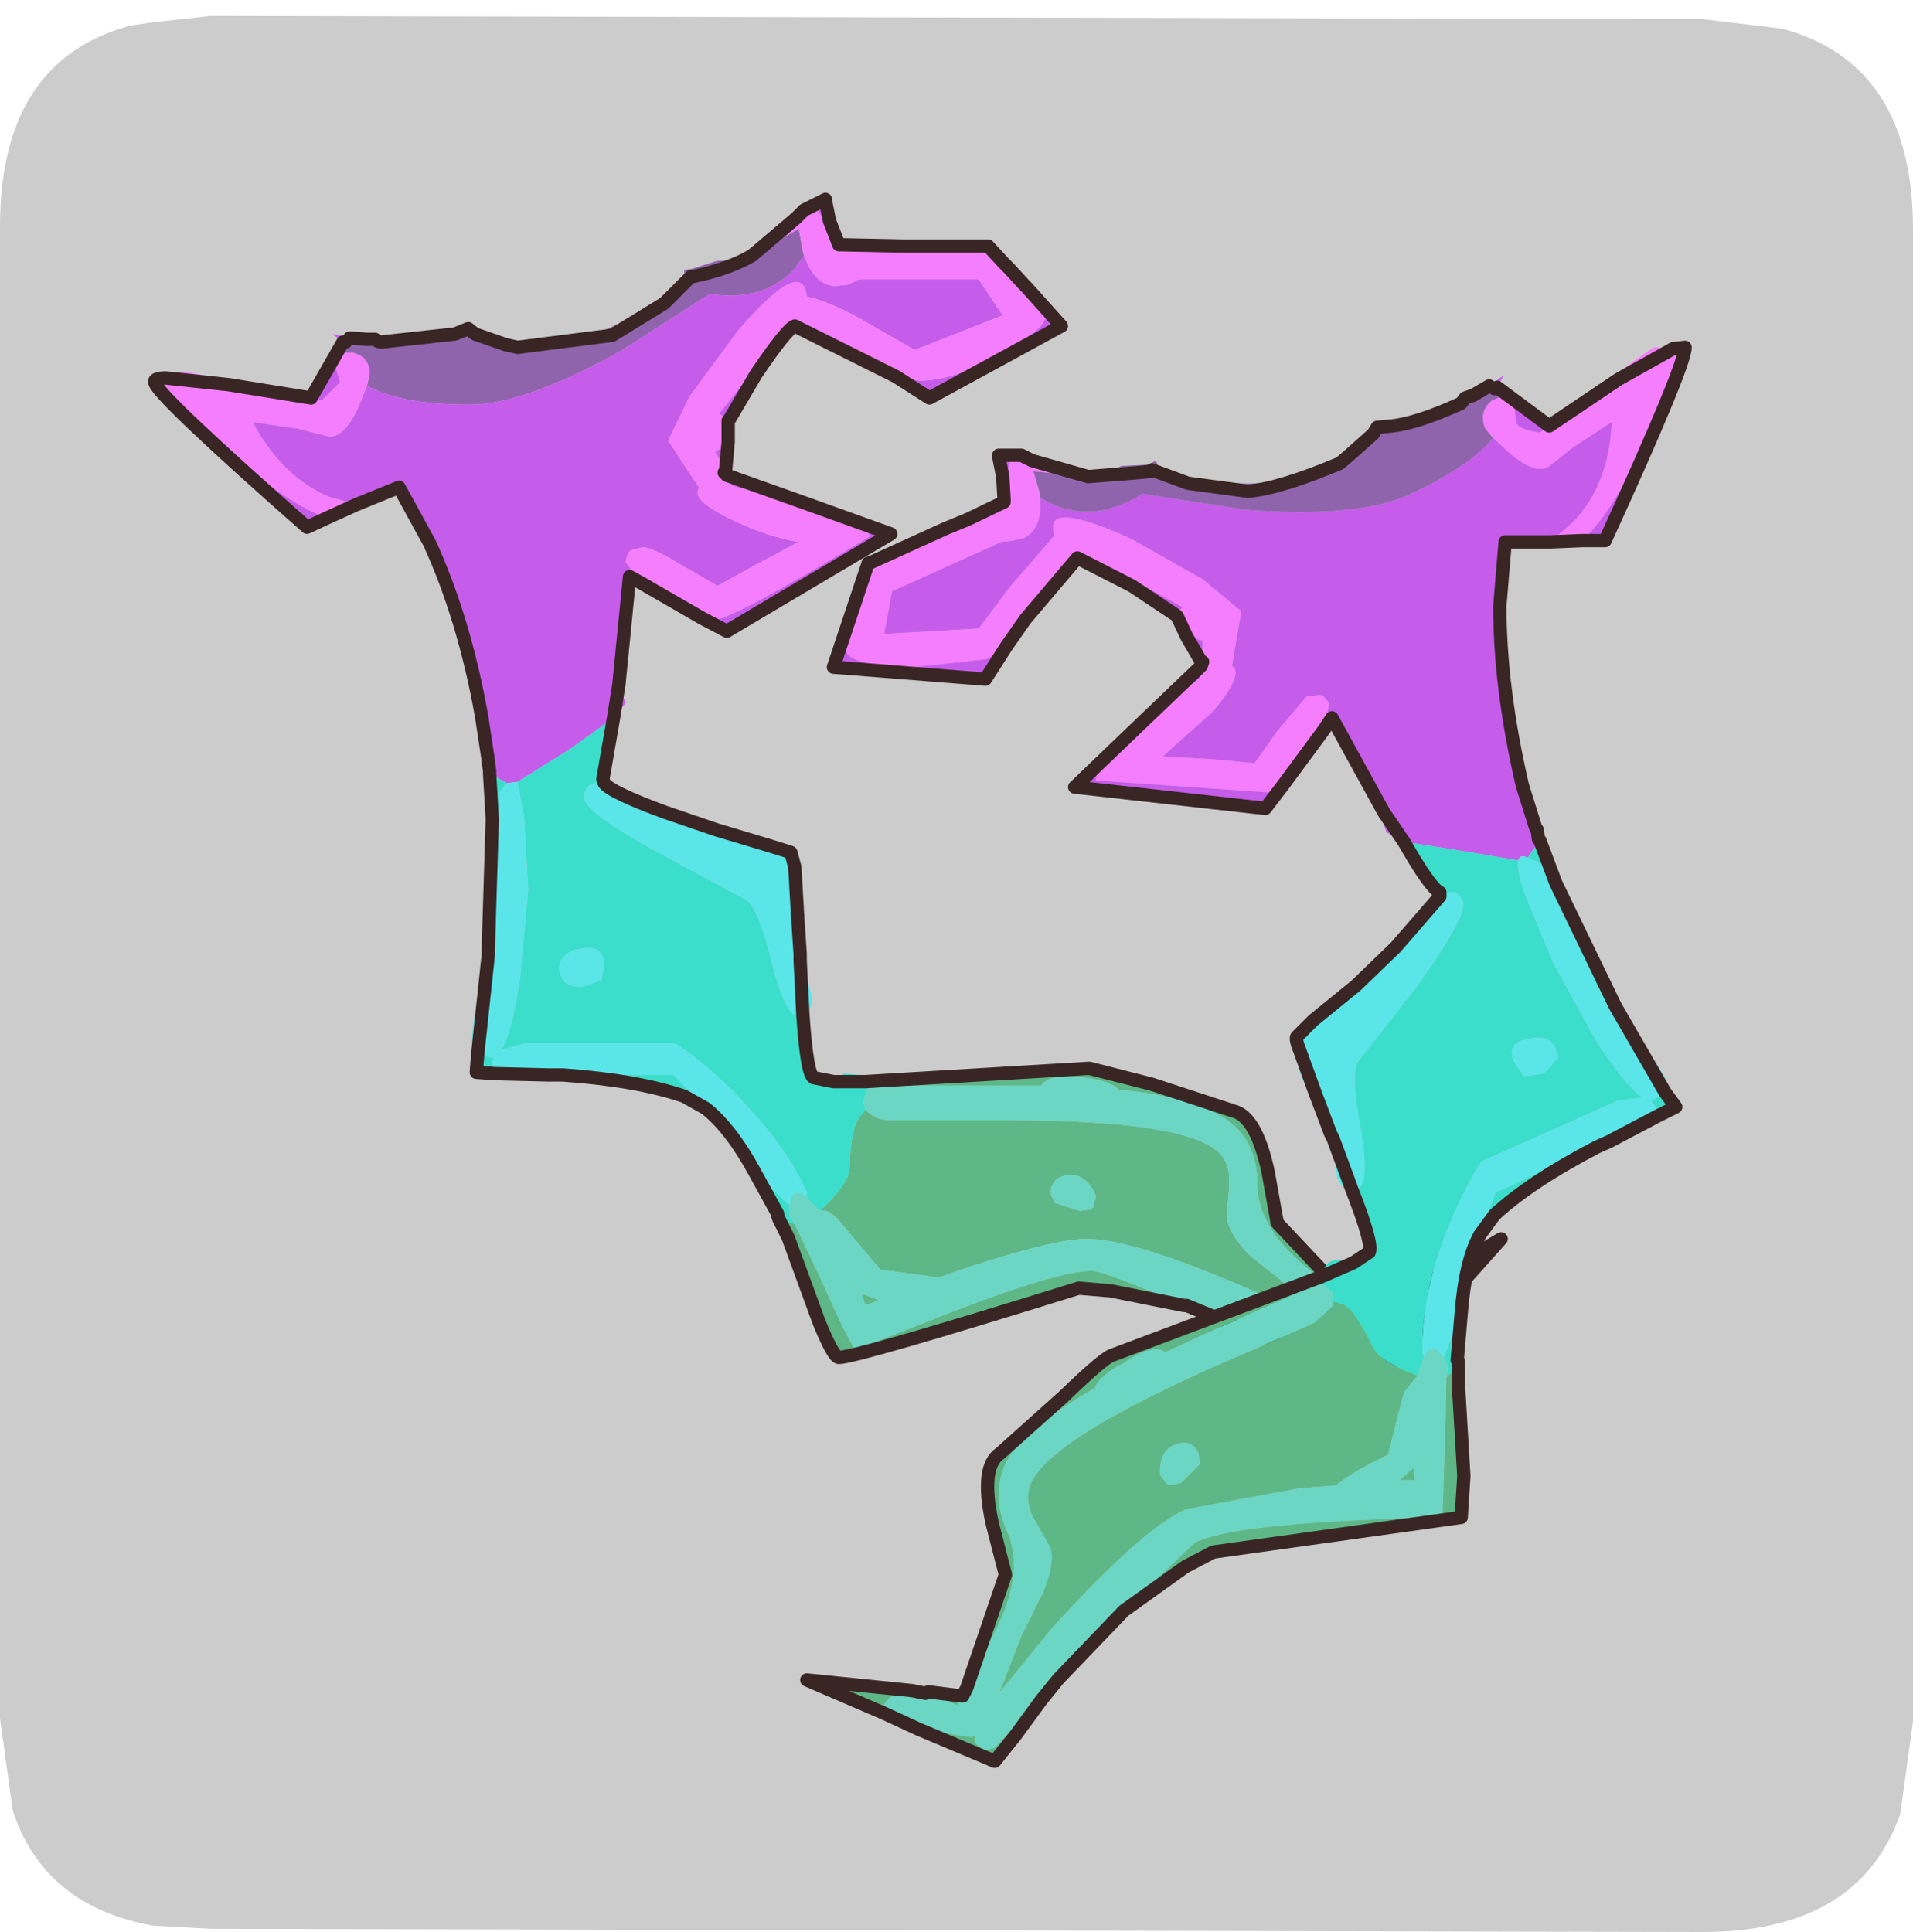 <?xml version="1.0" encoding="UTF-8" standalone="no"?>
<svg xmlns:ffdec="https://www.free-decompiler.com/flash" xmlns:xlink="http://www.w3.org/1999/xlink" ffdec:objectType="frame" height="30.3px" width="30.0px" xmlns="http://www.w3.org/2000/svg">
  <g transform="matrix(1.0, 0.0, 0.0, 1.0, 0.0, 0.0)">
    <use ffdec:characterId="1" height="30.0" transform="matrix(1.0, 0.0, 0.0, 1.0, 0.0, 0.0)" width="30.0" xlink:href="#shape0"/>
    <use ffdec:characterId="5" height="30.05" transform="matrix(1.0, 0.0, 0.0, 1.0, 0.0, 0.25)" width="30.0" xlink:href="#sprite0"/>
  </g>
  <defs>
    <g id="shape0" transform="matrix(1.0, 0.0, 0.0, 1.0, 0.0, 0.0)">
      <path d="M0.0 0.0 L30.0 0.0 30.0 30.0 0.0 30.0 0.0 0.0" fill="#33cc66" fill-opacity="0.0" fill-rule="evenodd" stroke="none"/>
    </g>
    <g id="sprite0" transform="matrix(1.0, 0.0, 0.0, 1.0, 0.0, -0.15)">
      <use ffdec:characterId="2" height="30.05" transform="matrix(1.0, 0.0, 0.0, 1.0, 0.0, 0.15)" width="30.0" xlink:href="#shape1"/>
      <filter id="filter0">
        <feColorMatrix in="SourceGraphic" result="filterResult0" type="matrix" values="0 0 0 0 1.0,0 0 0 0 1.0,0 0 0 0 1.0,0 0 0 1 0"/>
        <feConvolveMatrix divisor="25.0" in="filterResult0" kernelMatrix="1 1 1 1 1 1 1 1 1 1 1 1 1 1 1 1 1 1 1 1 1 1 1 1 1" order="5 5" result="filterResult1"/>
        <feComposite in="SourceGraphic" in2="filterResult1" operator="over" result="filterResult2"/>
      </filter>
      <use ffdec:characterId="4" filter="url(#filter0)" height="59.1" transform="matrix(0.418, 0.0, 0.0, 0.418, 2.328, 2.923)" width="57.9" xlink:href="#sprite1"/>
    </g>
    <g id="shape1" transform="matrix(1.0, 0.0, 0.0, 1.0, 0.0, -0.15)">
      <path d="M27.95 0.35 Q30.0 0.9 30.0 3.5 L30.0 26.9 29.8 28.35 Q29.15 30.2 26.7 30.2 L3.3 30.15 2.4 30.1 Q0.7 29.8 0.2 28.3 L0.0 26.85 0.0 3.45 Q0.0 0.85 2.05 0.3 L2.4 0.25 3.3 0.15 26.7 0.2 27.95 0.35" fill="#cccccc" fill-rule="evenodd" stroke="none"/>
    </g>
    <g id="sprite1" transform="matrix(1.0, 0.0, 0.0, 1.0, 1.25, 19.1)">
      <use ffdec:characterId="3" height="59.1" transform="matrix(1.0, 0.0, 0.0, 1.0, -1.25, -19.1)" width="57.9" xlink:href="#shape2"/>
    </g>
    <g id="shape2" transform="matrix(1.0, 0.0, 0.0, 1.0, 1.25, 19.1)">
      <path d="M12.15 -13.4 L12.6 -13.3 16.15 -13.75 18.1 -14.95 19.1 -15.95 19.15 -15.95 19.6 -16.05 Q20.75 -16.35 21.4 -16.75 20.75 -16.35 19.6 -16.05 L19.15 -15.95 19.1 -15.95 18.1 -14.95 16.15 -13.75 12.6 -13.3 12.15 -13.4 13.15 -13.35 Q15.0 -13.35 17.05 -14.55 18.85 -15.55 18.85 -16.05 L18.85 -16.2 19.15 -16.25 20.1 -16.55 20.35 -16.55 21.4 -16.75 23.15 -17.75 23.3 -16.9 23.35 -16.75 22.95 -16.2 Q21.8 -15.0 19.8 -15.3 L16.45 -13.15 Q12.85 -11.15 10.8 -11.15 8.25 -11.15 6.95 -11.85 L7.05 -12.3 Q7.05 -12.95 6.4 -13.1 L6.05 -13.1 6.15 -13.5 6.3 -13.65 6.95 -13.6 7.25 -13.6 Q7.35 -13.5 7.5 -13.5 L10.25 -13.8 10.75 -14.0 11.0 -13.8 12.15 -13.4" fill="#9064ad" fill-rule="evenodd" stroke="none"/>
      <path d="M6.3 -13.65 L6.15 -13.5 6.05 -13.1 Q5.75 -13.0 5.75 -12.6 L5.95 -12.0 5.25 -11.3 4.85 -11.4 6.05 -13.5 5.65 -13.8 6.3 -13.65 M6.95 -11.85 Q8.25 -11.15 10.8 -11.15 12.85 -11.15 16.45 -13.15 L19.8 -15.3 Q21.8 -15.0 22.95 -16.2 L23.35 -16.75 Q23.75 -15.6 24.55 -15.6 L25.0 -15.65 25.4 -15.85 29.9 -15.85 30.8 -14.5 27.5 -13.2 25.75 -14.2 Q24.4 -15.0 23.45 -15.2 23.3 -16.75 20.85 -13.9 L19.05 -11.45 18.25 -9.8 19.4 -8.05 19.35 -7.85 Q19.35 -7.45 20.7 -6.8 22.1 -6.15 23.15 -6.0 L21.55 -5.15 20.1 -4.35 18.8 -5.1 Q17.65 -5.8 17.3 -5.8 L16.9 -5.7 16.75 -5.6 16.65 -5.25 17.25 -4.45 16.8 -4.7 16.4 -0.65 16.65 0.05 16.2 0.6 14.6 1.75 12.6 3.0 12.2 3.05 11.55 2.7 11.55 2.6 11.5 2.25 11.5 2.2 11.25 0.55 Q10.6 -3.1 9.3 -5.95 L8.15 -8.05 6.55 -7.4 5.5 -7.7 Q3.75 -8.45 2.65 -10.5 L4.35 -10.25 5.55 -9.95 Q6.1 -9.95 6.6 -11.0 L6.95 -11.85 M24.15 -18.85 L24.15 -18.8 24.3 -18.05 24.65 -17.15 27.1 -17.1 25.3 -17.1 24.75 -17.0 24.65 -17.15 23.85 -18.45 24.15 -18.85 M30.15 -17.1 L30.25 -17.1 30.85 -16.45 30.15 -17.1 M31.7 -15.55 L33.0 -14.1 28.05 -11.4 26.8 -12.2 27.7 -12.05 Q28.95 -12.05 30.75 -13.05 32.4 -14.0 32.4 -14.45 L31.7 -15.55 M23.0 -14.1 Q22.7 -14.0 21.55 -12.3 L20.55 -10.6 20.15 -10.8 21.65 -12.7 22.9 -14.15 23.0 -14.1 M20.5 -9.75 L20.4 -8.65 20.25 -8.95 20.0 -9.4 Q20.3 -9.5 20.5 -9.75 M20.45 -8.5 L23.4 -7.45 26.6 -6.3 20.45 -2.65 19.5 -3.15 20.05 -3.1 Q20.65 -3.1 25.8 -6.2 25.8 -6.6 22.6 -7.6 L20.65 -8.1 20.45 -8.5 M5.45 -6.9 L4.7 -6.55 Q-0.75 -11.35 -1.0 -11.95 -1.1 -12.15 -0.6 -12.15 L-0.7 -11.8 1.95 -9.2 Q4.05 -7.4 5.45 -6.9 M6.05 -13.5 L6.15 -13.5 6.05 -13.5 M16.4 -0.65 L16.2 0.6 16.4 -0.65" fill="#c65cea" fill-rule="evenodd" stroke="none"/>
      <path d="M6.05 -13.1 L6.4 -13.1 Q7.05 -12.95 7.05 -12.3 L6.95 -11.85 6.6 -11.0 Q6.1 -9.95 5.55 -9.95 L4.35 -10.25 2.65 -10.5 Q3.75 -8.45 5.5 -7.7 L6.55 -7.4 5.45 -6.9 Q4.05 -7.4 1.95 -9.2 L-0.7 -11.8 -0.6 -12.15 0.05 -12.4 2.65 -11.9 4.85 -11.4 5.25 -11.3 5.95 -12.0 5.75 -12.6 Q5.75 -13.0 6.05 -13.1 M23.35 -16.75 L23.3 -16.9 23.15 -17.75 21.4 -16.75 23.05 -18.15 23.35 -18.45 24.15 -18.85 23.85 -18.45 24.65 -17.15 24.75 -17.0 25.3 -17.1 27.1 -17.1 27.75 -17.1 30.15 -17.1 30.85 -16.45 31.05 -16.25 31.6 -15.65 31.7 -15.55 32.4 -14.45 Q32.4 -14.0 30.75 -13.05 28.95 -12.05 27.7 -12.05 L26.8 -12.2 Q25.8 -12.45 24.35 -13.25 23.45 -13.75 23.0 -14.1 L22.9 -14.15 21.65 -12.7 20.15 -10.8 20.55 -10.6 20.65 -10.2 20.5 -9.75 Q20.3 -9.5 20.0 -9.4 L20.25 -8.95 20.4 -8.65 20.45 -8.5 20.65 -8.1 22.6 -7.6 Q25.8 -6.6 25.8 -6.2 20.65 -3.1 20.05 -3.1 L19.5 -3.15 18.15 -3.75 17.25 -4.45 16.65 -5.25 16.75 -5.6 16.9 -5.7 17.3 -5.8 Q17.65 -5.8 18.8 -5.1 L20.1 -4.35 21.55 -5.15 23.15 -6.0 Q22.1 -6.15 20.7 -6.8 19.35 -7.45 19.35 -7.85 L19.4 -8.05 18.25 -9.8 19.05 -11.45 20.85 -13.9 Q23.3 -16.75 23.45 -15.2 24.4 -15.0 25.75 -14.2 L27.5 -13.2 30.8 -14.5 29.9 -15.85 25.4 -15.85 25.0 -15.65 24.55 -15.6 Q23.75 -15.6 23.35 -16.75 M4.85 -11.4 L1.75 -11.9 -0.6 -12.15 1.75 -11.9 4.85 -11.4 M20.4 -8.65 L20.35 -8.6 20.45 -8.5 20.35 -8.6 20.4 -8.65 M20.55 -10.6 L20.5 -10.55 20.5 -9.75 20.5 -10.55 20.55 -10.6 M26.8 -12.2 L25.7 -12.75 23.0 -14.1 25.7 -12.75 26.8 -12.2 M19.5 -3.15 L17.25 -4.45 19.5 -3.15" fill="#f57eff" fill-rule="evenodd" stroke="none"/>
      <path d="M25.65 14.25 L34.05 13.75 36.4 14.35 39.45 15.35 Q40.3 15.55 40.75 17.6 L41.1 19.55 44.25 22.9 42.1 21.15 Q40.35 19.65 40.35 18.1 40.35 16.35 39.0 15.55 37.7 14.8 35.15 14.55 34.8 14.2 33.8 14.1 32.5 13.95 32.25 14.4 L30.75 14.4 26.75 14.4 25.75 14.5 25.65 14.25 M44.5 23.1 L45.55 22.45 45.45 22.55 44.75 23.3 44.5 23.1 M46.1 22.15 L49.5 20.15 47.4 22.5 Q47.3 22.0 46.65 22.0 L46.1 22.15 M46.5 23.55 L44.4 25.85 43.25 25.25 41.8 24.45 40.85 23.95 44.15 25.4 44.55 25.3 44.75 24.85 44.65 24.6 44.75 24.6 46.5 23.55 M37.6 22.65 L34.85 22.1 33.65 22.0 Q25.3 24.6 24.65 24.6 24.45 24.6 23.9 23.25 L22.75 20.1 22.4 19.4 23.0 19.6 23.95 21.6 Q25.15 24.3 25.3 24.3 L29.0 22.85 Q32.9 21.35 34.15 21.35 34.6 21.35 37.6 22.65 M25.65 15.3 L25.75 15.4 Q26.05 15.7 26.7 15.7 L31.05 15.7 Q37.6 15.7 38.9 16.9 39.35 17.35 39.3 18.15 L39.2 19.35 Q39.3 20.0 40.1 20.8 L41.55 21.95 43.0 23.45 43.15 23.55 40.3 22.15 Q35.75 20.15 33.95 20.15 32.8 20.15 29.7 21.15 L28.4 21.6 26.2 21.3 24.65 19.45 Q24.2 19.0 24.0 19.1 L23.95 19.1 24.3 18.75 Q25.05 17.95 25.05 17.5 25.1 15.95 25.45 15.55 L25.65 15.3 M26.15 22.45 L25.65 22.65 25.5 22.2 26.15 22.45 M34.3 18.55 Q33.95 17.7 33.25 17.75 32.6 17.85 32.6 18.45 L32.75 18.8 33.7 19.1 34.1 19.05 34.2 18.95 34.3 18.55" fill="#5db787" fill-rule="evenodd" stroke="none"/>
      <path d="M44.25 22.9 L44.5 23.1 44.75 23.3 45.45 22.55 45.55 22.45 45.6 22.45 45.65 22.4 46.1 22.15 46.65 22.0 Q47.3 22.0 47.4 22.5 L47.4 22.65 46.5 23.55 44.75 24.6 44.65 24.6 44.75 24.85 44.55 25.3 44.15 25.4 40.85 23.95 39.5 23.4 37.7 22.65 37.6 22.65 Q34.6 21.35 34.15 21.35 32.9 21.35 29.0 22.85 L25.3 24.3 Q25.15 24.3 23.95 21.6 L23.0 19.6 22.8 19.3 22.8 18.9 Q22.9 18.1 23.45 18.6 L23.85 19.0 23.95 19.1 24.0 19.1 Q24.2 19.0 24.65 19.45 L26.2 21.3 28.4 21.6 29.7 21.15 Q32.8 20.15 33.95 20.15 35.75 20.15 40.3 22.15 L43.15 23.55 43.0 23.45 41.55 21.95 40.1 20.8 Q39.3 20.0 39.2 19.35 L39.3 18.15 Q39.35 17.35 38.9 16.9 37.6 15.7 31.05 15.7 L26.7 15.7 Q26.05 15.7 25.75 15.4 L25.65 15.3 25.55 15.0 25.75 14.5 26.75 14.4 30.75 14.4 32.25 14.4 Q32.5 13.95 33.8 14.1 34.8 14.2 35.15 14.55 37.7 14.8 39.0 15.55 40.35 16.35 40.35 18.1 40.35 19.65 42.1 21.15 L44.25 22.9 44.45 23.1 44.5 23.1 44.45 23.1 44.25 22.9 M37.7 22.65 L40.85 23.95 37.7 22.65 M46.5 23.55 L47.4 22.5 46.5 23.55 M26.15 22.45 L25.5 22.2 25.65 22.65 26.15 22.45 M34.3 18.55 L34.2 18.95 34.1 19.05 33.7 19.1 32.75 18.8 32.6 18.45 Q32.6 17.85 33.25 17.75 33.95 17.7 34.3 18.55" fill="#6bd6c4" fill-rule="evenodd" stroke="none"/>
      <path d="M15.85 3.05 Q16.5 3.2 17.95 4.05 L18.15 4.15 Q16.1 3.4 15.85 3.05 16.1 3.4 18.15 4.15 L19.2 4.8 19.55 4.75 20.05 4.8 21.1 5.0 22.05 5.4 20.05 4.8 22.05 5.4 23.0 6.2 23.3 7.15 23.25 7.65 23.1 7.95 22.85 8.3 23.2 9.45 23.65 11.1 Q23.65 11.6 23.3 11.7 L23.2 9.7 23.2 9.45 23.2 9.7 23.3 11.7 23.05 11.75 Q22.65 11.75 22.15 9.85 21.65 7.8 21.2 7.45 L17.95 5.7 Q15.1 4.15 15.1 3.6 15.1 2.95 15.85 3.05 M21.5 17.65 L20.8 16.75 19.65 15.25 Q20.6 16.0 21.5 17.65 20.6 16.0 19.65 15.25 L18.45 14.0 14.3 14.0 13.75 14.0 13.0 14.0 12.5 14.1 11.75 13.95 11.7 13.9 11.65 13.6 11.7 13.35 11.65 13.35 11.1 13.25 10.9 13.0 10.9 12.6 Q10.9 12.0 11.25 10.5 L11.5 9.5 11.8 8.5 11.75 6.05 11.65 4.4 Q11.65 3.65 12.2 3.05 L12.6 3.0 12.85 4.35 13.0 7.05 12.7 10.35 Q12.4 12.4 12.0 13.05 L12.9 12.8 18.5 12.8 Q20.15 13.9 21.55 15.55 22.85 17.0 23.45 18.4 L23.45 18.6 Q22.9 18.1 22.8 18.9 L21.5 17.65 M23.1 7.95 L23.0 6.2 23.1 7.95 M11.1 13.25 L11.5 9.5 11.1 13.25 M13.75 14.0 L11.75 13.95 13.75 14.0 M15.0 9.25 Q15.85 9.1 15.85 9.9 L15.75 10.45 15.0 10.7 Q14.4 10.7 14.25 10.35 L14.15 10.05 Q14.15 9.4 15.0 9.25" fill="#5ae6e9" fill-rule="evenodd" stroke="none"/>
      <path d="M16.2 0.6 L15.8 2.9 15.85 3.05 Q15.1 2.95 15.1 3.6 15.1 4.15 17.95 5.7 L21.2 7.45 Q21.65 7.8 22.15 9.85 22.65 11.75 23.05 11.75 L23.3 11.7 Q23.45 13.95 23.7 14.1 L24.45 14.25 24.85 13.95 25.5 14.0 25.65 14.25 25.75 14.5 25.55 15.0 25.65 15.3 25.45 15.55 Q25.1 15.95 25.05 17.5 25.05 17.95 24.3 18.75 L23.95 19.1 23.85 19.0 23.45 18.6 23.45 18.4 Q22.85 17.0 21.55 15.55 20.15 13.9 18.5 12.8 L12.9 12.8 12.0 13.05 Q12.4 12.4 12.7 10.35 L13.0 7.05 12.85 4.35 12.6 3.0 14.6 1.75 16.2 0.6 M18.15 4.15 L20.05 4.8 19.55 4.75 19.2 4.8 18.15 4.15 M22.05 5.4 L22.85 5.65 23.0 6.2 22.05 5.4 M23.1 7.95 L23.2 9.45 22.85 8.3 23.1 7.95 M22.35 19.25 L22.35 19.2 21.5 17.65 22.8 18.9 22.8 19.3 23.0 19.6 22.4 19.4 22.4 19.35 22.35 19.25 M19.65 15.25 L18.85 14.8 Q17.1 14.2 14.3 14.0 L18.45 14.0 19.65 15.25 M11.75 13.95 L11.05 13.9 11.1 13.25 11.65 13.35 11.7 13.35 11.65 13.6 11.7 13.9 11.75 13.95 M11.5 9.5 L11.5 9.3 11.65 4.4 11.55 2.7 12.2 3.05 Q11.65 3.65 11.65 4.4 L11.75 6.05 11.8 8.5 11.5 9.5 M24.45 14.25 L25.65 14.25 24.45 14.25 M15.0 9.25 Q14.15 9.4 14.15 10.05 L14.25 10.35 Q14.4 10.7 15.0 10.7 L15.75 10.45 15.85 9.9 Q15.85 9.1 15.0 9.25" fill="#3bdecb" fill-rule="evenodd" stroke="none"/>
      <path d="M21.4 -16.75 Q20.75 -16.35 19.6 -16.05 L19.15 -15.95 19.1 -15.95 18.1 -14.95 16.15 -13.75 12.6 -13.3 12.15 -13.4 11.0 -13.8 10.75 -14.0 10.25 -13.8 7.5 -13.5 Q7.35 -13.5 7.25 -13.6 L6.95 -13.6 6.3 -13.65 M21.4 -16.75 L23.05 -18.15 23.35 -18.45 24.15 -18.85 24.15 -18.8 24.3 -18.05 24.65 -17.15 27.1 -17.1 27.75 -17.1 30.15 -17.1 30.25 -17.1 30.85 -16.45 31.05 -16.25 31.6 -15.65 31.7 -15.55 33.0 -14.1 28.05 -11.4 26.8 -12.2 25.7 -12.75 23.0 -14.1 Q22.7 -14.0 21.55 -12.3 L20.55 -10.6 20.5 -10.55 20.5 -9.75 20.4 -8.65 20.35 -8.6 20.45 -8.5 23.4 -7.45 26.6 -6.3 20.45 -2.65 19.5 -3.15 17.25 -4.45 16.8 -4.7 16.4 -0.65 16.2 0.6 15.8 2.9 15.85 3.05 Q16.1 3.4 18.15 4.15 L20.05 4.8 22.05 5.4 22.85 5.65 23.0 6.2 23.1 7.95 23.2 9.45 23.2 9.7 23.3 11.7 Q23.45 13.95 23.7 14.1 L24.45 14.25 25.65 14.25 34.05 13.75 36.4 14.35 39.45 15.35 Q40.3 15.55 40.75 17.6 L41.1 19.55 44.25 22.9 44.45 23.1 44.5 23.1 45.55 22.45 45.6 22.45 45.65 22.4 46.1 22.15 49.5 20.15 47.4 22.5 46.5 23.55 44.4 25.85 43.25 25.25 41.8 24.45 40.85 23.95 37.7 22.65 37.6 22.65 34.85 22.1 33.65 22.0 Q25.3 24.6 24.65 24.6 24.45 24.6 23.9 23.25 L22.75 20.1 22.4 19.4 22.35 19.25 22.35 19.2 21.5 17.65 Q20.6 16.0 19.65 15.25 L18.85 14.8 Q17.1 14.2 14.3 14.0 L13.75 14.0 11.75 13.95 11.05 13.9 11.1 13.25 11.5 9.5 11.5 9.3 11.65 4.4 11.55 2.7 11.55 2.6 11.5 2.25 11.5 2.2 11.25 0.55 Q10.6 -3.1 9.3 -5.95 L8.15 -8.05 6.55 -7.4 5.45 -6.9 4.7 -6.55 Q-0.75 -11.35 -1.0 -11.95 -1.1 -12.15 -0.6 -12.15 L1.75 -11.9 4.85 -11.4 6.05 -13.5 6.15 -13.5" fill="none" stroke="#392624" stroke-linecap="round" stroke-linejoin="round" stroke-width="0.5"/>
      <path d="M25.9 -5.25 L28.1 -6.25 28.65 -6.5 29.5 -6.85 30.35 -7.25 30.85 -7.35 30.85 -7.5 30.85 -7.6 31.05 -9.05 30.65 -9.25 31.5 -9.25 31.9 -9.05 34.0 -8.45 31.95 -8.65 32.2 -7.8 32.2 -7.65 Q32.3 -6.5 31.6 -6.15 L31.2 -6.05 30.75 -6.0 26.65 -4.15 26.35 -2.55 29.9 -2.75 31.1 -4.35 32.75 -6.25 Q32.25 -7.65 35.65 -6.1 L38.3 -4.6 39.75 -3.4 39.4 -1.35 39.5 -1.25 Q39.7 -0.85 38.7 0.35 L36.8 2.05 38.6 2.15 40.25 2.3 41.1 1.1 42.2 -0.2 42.6 -0.25 42.8 -0.25 43.05 0.05 42.85 1.05 42.3 2.0 41.3 3.15 40.8 3.4 34.3 2.95 Q34.15 2.6 36.65 0.35 L38.2 -0.9 38.25 -1.35 38.25 -1.5 38.3 -1.8 38.3 -2.3 37.7 -2.45 37.3 -2.85 37.3 -3.25 37.55 -3.55 35.45 -4.7 Q34.3 -5.15 33.7 -5.5 L33.6 -5.4 32.7 -4.1 30.95 -2.1 30.2 -1.6 26.95 -1.25 Q25.1 -1.45 24.95 -1.85 24.8 -2.15 25.25 -3.55 L25.9 -5.25 M51.3 -10.35 L53.1 -11.75 Q55.0 -13.2 55.25 -13.3 L55.95 -13.25 56.15 -13.0 Q56.3 -12.7 54.85 -9.55 53.6 -7.05 52.55 -6.05 L51.35 -6.0 52.2 -6.75 Q53.55 -8.15 53.65 -10.5 L52.2 -9.55 51.25 -8.8 Q50.75 -8.55 49.85 -9.3 L49.2 -9.9 48.9 -10.25 Q48.65 -10.9 49.15 -11.3 L49.5 -11.45 50.0 -11.1 50.05 -10.5 Q50.15 -10.2 50.95 -10.1 L51.3 -10.35 53.9 -12.1 55.95 -13.25 53.9 -12.1 51.3 -10.35 M33.6 -5.4 L31.65 -3.1 30.95 -2.1 31.65 -3.1 33.6 -5.4 M37.7 -2.45 L37.35 -3.2 37.3 -3.25 37.35 -3.2 37.7 -2.45 M38.25 -1.35 L38.3 -1.5 38.25 -1.5 38.3 -1.5 38.25 -1.35 M42.85 1.05 L41.3 3.15 42.85 1.05" fill="#f57eff" fill-rule="evenodd" stroke="none"/>
      <path d="M29.5 -6.85 L30.85 -7.5 30.85 -7.35 30.35 -7.25 29.5 -6.85 M30.85 -7.6 L30.8 -8.45 30.65 -9.2 30.65 -9.25 31.05 -9.05 30.85 -7.6 M49.05 -11.85 L49.6 -12.25 49.35 -11.8 51.3 -10.35 50.95 -10.1 Q50.15 -10.2 50.05 -10.5 L50.0 -11.1 49.5 -11.45 49.25 -11.75 49.05 -11.85 M55.95 -13.25 L56.4 -13.3 Q56.4 -12.6 53.4 -6.05 L52.55 -6.05 Q53.6 -7.05 54.85 -9.55 56.3 -12.7 56.15 -13.0 L55.95 -13.25 M51.35 -6.0 L49.65 -6.0 49.45 -3.6 Q49.45 -0.5 50.3 3.15 L50.8 4.75 50.85 4.8 50.9 5.15 50.95 5.2 50.5 5.85 Q50.2 5.7 50.15 5.95 L47.75 5.55 45.85 5.25 45.2 4.9 Q45.0 4.4 45.1 4.15 L43.15 0.6 42.85 1.05 43.05 0.05 42.8 -0.25 42.6 -0.25 42.2 -0.2 41.1 1.1 40.25 2.3 38.6 2.15 36.8 2.05 38.7 0.35 Q39.7 -0.85 39.5 -1.25 L39.4 -1.35 39.75 -3.4 38.3 -4.6 35.65 -6.1 Q32.25 -7.65 32.75 -6.25 L31.1 -4.35 29.9 -2.75 26.35 -2.55 26.65 -4.15 30.75 -6.0 31.2 -6.05 31.6 -6.15 Q32.3 -6.5 32.2 -7.65 L32.8 -7.35 Q34.35 -6.75 36.05 -7.8 L39.95 -7.2 Q44.1 -6.9 46.0 -7.75 48.3 -8.8 49.2 -9.9 L49.85 -9.3 Q50.75 -8.55 51.25 -8.8 L52.2 -9.55 53.65 -10.5 Q53.55 -8.15 52.2 -6.75 L51.35 -6.0 M41.3 3.15 L40.65 4.0 33.5 3.2 35.95 0.85 38.25 -1.35 38.2 -0.9 36.65 0.35 Q34.15 2.6 34.3 2.95 L40.8 3.4 41.3 3.15 M38.25 -1.5 L37.7 -2.45 38.3 -2.3 38.3 -1.8 38.25 -1.5 M37.3 -3.25 L35.65 -4.35 33.6 -5.4 33.7 -5.5 Q34.3 -5.15 35.45 -4.7 L37.55 -3.55 37.3 -3.25 M30.95 -2.1 L30.15 -0.85 24.45 -1.3 25.75 -5.2 25.9 -5.25 25.25 -3.55 Q24.8 -2.15 24.95 -1.85 25.1 -1.45 26.95 -1.25 L30.2 -1.6 30.95 -2.1 M49.35 -11.8 L49.25 -11.75 49.35 -11.8 M45.1 4.15 L45.85 5.25 45.1 4.15" fill="#c65cea" fill-rule="evenodd" stroke="none"/>
      <path d="M34.0 -8.45 L35.05 -8.75 35.25 -8.85 36.25 -8.9 36.55 -9.05 36.6 -8.9 Q36.8 -8.45 38.9 -8.25 41.2 -8.0 42.9 -8.8 L43.8 -9.25 44.7 -10.05 44.85 -10.3 45.4 -10.35 Q46.35 -10.45 48.0 -11.2 L48.15 -11.4 48.45 -11.5 49.05 -11.85 49.25 -11.75 49.5 -11.45 49.15 -11.3 Q48.65 -10.9 48.9 -10.25 L49.2 -9.9 Q48.3 -8.8 46.0 -7.75 44.1 -6.9 39.95 -7.2 L36.05 -7.8 Q34.35 -6.75 32.8 -7.35 L32.2 -7.65 32.2 -7.8 31.95 -8.65 34.0 -8.45 35.9 -8.6 36.35 -8.65 36.4 -8.7 37.75 -8.2 40.0 -7.9 Q41.2 -8.0 43.45 -8.95 L43.8 -9.25 43.45 -8.95 Q41.2 -8.0 40.0 -7.9 L37.75 -8.2 36.4 -8.7 36.35 -8.65 35.9 -8.6 34.0 -8.45" fill="#9064ad" fill-rule="evenodd" stroke="none"/>
      <path d="M53.8 11.45 L54.4 12.2 55.6 14.0 55.75 14.35 55.65 14.65 55.2 14.95 55.15 15.0 55.3 15.2 55.4 15.5 55.35 15.55 53.55 16.5 53.1 16.7 49.3 18.4 48.7 20.0 48.25 21.85 48.0 22.95 47.35 24.6 Q46.9 23.9 46.6 24.6 L46.55 24.4 Q46.5 22.9 47.05 21.0 47.7 18.95 48.75 17.25 L53.9 14.95 54.8 14.85 Q54.15 14.4 53.05 12.7 L51.45 9.8 50.4 7.25 Q50.05 6.25 50.15 5.95 50.2 5.7 50.5 5.85 51.25 6.1 51.55 6.8 L52.1 8.35 53.1 10.65 53.8 11.45 55.65 14.65 53.8 11.45 M55.35 15.55 L54.8 16.05 54.3 16.15 53.55 16.5 55.35 15.55 M43.9 18.3 Q43.55 18.35 43.35 17.85 L43.1 16.2 42.95 14.95 42.55 14.75 42.3 14.55 42.05 14.15 Q41.8 13.65 41.95 13.1 42.05 12.6 42.45 11.95 L43.15 11.25 44.05 10.65 42.45 11.95 44.05 10.65 44.5 10.4 44.8 10.3 45.55 9.2 45.7 9.05 Q46.6 7.7 47.2 7.3 47.8 6.9 48.05 7.45 48.3 7.95 46.4 10.6 L44.1 13.55 Q43.85 14.0 44.25 16.1 44.55 18.05 44.15 18.25 L43.9 18.3 43.2 16.4 43.1 16.2 43.2 16.4 43.9 18.3 M48.7 20.0 Q48.15 21.0 48.0 22.95 48.15 21.0 48.7 20.0 M42.55 14.75 L41.95 13.1 42.55 14.75 M45.55 9.2 L47.2 7.3 45.55 9.2 M50.35 14.05 L50.0 13.55 Q49.65 12.8 50.5 12.65 51.3 12.45 51.55 13.0 L51.65 13.35 51.1 13.95 50.35 14.05" fill="#5ae6e9" fill-rule="evenodd" stroke="none"/>
      <path d="M50.95 5.2 L51.55 6.8 53.7 11.25 53.8 11.45 53.1 10.65 52.1 8.35 51.55 6.8 Q51.25 6.1 50.5 5.85 L50.95 5.2 M55.65 14.65 L56.05 15.2 55.35 15.55 55.4 15.5 55.3 15.2 55.15 15.0 55.2 14.95 55.65 14.65 M53.1 16.7 Q50.6 18.0 49.25 19.25 L48.7 20.0 49.3 18.4 53.1 16.7 M48.0 22.95 L47.85 24.7 47.9 24.75 47.9 24.85 47.9 24.9 47.45 25.35 47.5 24.95 47.35 24.6 48.0 22.95 M42.8 21.55 L42.85 21.3 Q43.0 20.9 43.45 20.95 L43.95 21.05 44.55 20.65 Q44.7 20.35 43.9 18.3 L44.15 18.25 Q44.55 18.05 44.25 16.1 43.85 14.0 44.1 13.55 L46.4 10.6 Q48.3 7.95 48.05 7.45 47.8 6.9 47.2 7.3 L47.2 7.15 Q46.85 7.0 45.85 5.25 L47.75 5.55 50.15 5.95 Q50.05 6.25 50.4 7.25 L51.45 9.8 53.05 12.7 Q54.15 14.4 54.8 14.85 L53.9 14.95 48.75 17.25 Q47.7 18.95 47.05 21.0 46.5 22.9 46.55 24.4 L46.6 24.6 46.4 25.15 46.4 25.3 45.9 25.1 Q44.9 24.65 44.7 24.25 44.05 22.85 43.55 22.6 L43.2 22.5 43.2 22.2 42.85 21.85 42.8 21.55 43.95 21.05 42.8 21.55 M43.1 16.2 L42.55 14.75 42.95 14.95 43.1 16.2 M41.95 13.1 Q41.75 12.6 41.85 12.55 L42.45 11.95 Q42.05 12.6 41.95 13.1 M44.05 10.65 L45.55 9.2 44.8 10.3 44.5 10.4 44.05 10.65 M50.35 14.05 L51.1 13.95 51.65 13.35 51.55 13.0 Q51.3 12.45 50.5 12.65 49.65 12.8 50.0 13.55 L50.35 14.05" fill="#3bdecb" fill-rule="evenodd" stroke="none"/>
      <path d="M35.35 34.1 L35.3 34.15 33.95 35.5 32.9 36.65 35.3 34.15 32.9 36.65 30.5 39.25 30.1 39.35 29.75 39.05 29.75 38.8 29.65 38.85 27.65 38.55 26.35 37.95 27.65 38.55 Q26.5 38.3 26.45 38.1 L26.35 37.95 Q26.2 37.5 26.85 37.2 L27.4 37.1 27.9 37.2 28.0 37.15 28.05 37.15 28.15 37.2 29.1 37.65 29.25 37.3 29.45 37.0 30.65 34.6 Q31.6 32.55 30.95 31.1 30.25 29.5 31.15 28.15 32.05 27.0 34.25 25.75 34.45 25.25 35.35 24.8 36.45 24.05 36.9 24.4 L38.2 23.8 41.9 22.15 Q42.45 21.7 42.85 21.85 L43.2 22.2 43.2 22.5 43.2 22.65 42.5 23.3 38.5 25.05 Q32.5 27.75 31.85 29.35 31.6 30.0 32.0 30.7 L32.6 31.75 Q32.75 32.4 32.3 33.45 L31.5 35.05 30.75 37.0 30.65 37.2 32.65 34.75 Q36.0 31.05 37.65 30.3 L41.95 29.5 43.3 29.4 Q43.8 28.95 45.25 28.25 L45.85 25.9 46.35 25.3 46.4 25.3 46.4 25.15 46.6 24.6 Q46.9 23.9 47.35 24.6 L47.5 24.95 47.45 25.35 47.4 27.55 47.3 30.55 43.3 30.75 Q39.1 31.0 38.0 31.55 L35.35 34.1 M29.25 37.3 L29.3 37.3 29.45 37.0 29.3 37.3 29.25 37.3 M38.15 28.2 L38.2 28.6 37.5 29.3 37.1 29.4 36.95 29.35 36.7 29.0 Q36.65 28.1 37.3 27.85 37.9 27.65 38.15 28.2 M45.7 29.2 L46.25 29.2 46.2 28.75 45.7 29.2" fill="#6bd6c4" fill-rule="evenodd" stroke="none"/>
      <path d="M47.9 24.9 L47.9 25.7 48.1 29.05 48.0 30.6 38.7 31.9 37.65 32.45 35.35 34.1 38.0 31.55 Q39.1 31.0 43.3 30.75 L47.3 30.55 47.4 27.55 47.45 25.35 47.9 24.9 M32.9 36.65 L32.25 37.45 31.3 38.75 30.5 39.75 27.65 38.55 29.65 38.85 29.75 38.8 29.75 39.05 30.1 39.35 30.5 39.25 32.9 36.65 M26.35 37.95 L23.45 36.7 27.4 37.1 26.85 37.2 Q26.2 37.5 26.35 37.95 M28.05 37.15 L29.25 37.3 29.1 37.65 28.15 37.2 28.05 37.15 M29.45 37.0 L30.9 32.75 30.4 30.8 Q29.95 28.7 30.7 28.2 L33.1 26.05 Q34.65 24.55 34.95 24.5 L42.8 21.55 42.85 21.85 Q42.45 21.7 41.9 22.15 L38.2 23.8 36.9 24.4 Q36.45 24.05 35.35 24.8 34.45 25.25 34.25 25.75 32.05 27.0 31.15 28.15 30.25 29.5 30.95 31.1 31.6 32.55 30.65 34.6 L29.45 37.0 M43.2 22.5 L43.55 22.6 Q44.05 22.85 44.7 24.25 44.9 24.65 45.9 25.1 L46.4 25.3 46.35 25.3 45.85 25.9 45.25 28.25 Q43.8 28.95 43.3 29.4 L41.95 29.5 37.65 30.3 Q36.0 31.05 32.65 34.75 L30.65 37.2 30.75 37.0 31.5 35.05 32.3 33.45 Q32.75 32.4 32.6 31.75 L32.0 30.7 Q31.6 30.0 31.85 29.35 32.5 27.75 38.5 25.05 L42.5 23.3 43.2 22.65 43.2 22.5 M45.7 29.2 L46.2 28.75 46.25 29.2 45.7 29.2 M38.15 28.2 Q37.9 27.65 37.3 27.85 36.65 28.1 36.7 29.0 L36.95 29.35 37.1 29.4 37.5 29.3 38.2 28.6 38.15 28.2" fill="#5db787" fill-rule="evenodd" stroke="none"/>
      <path d="M25.9 -5.25 L28.1 -6.25 28.65 -6.5 29.5 -6.85 30.85 -7.5 30.85 -7.6 30.8 -8.45 30.65 -9.2 30.65 -9.25 31.5 -9.25 31.9 -9.05 34.0 -8.45 35.9 -8.6 36.35 -8.65 36.4 -8.7 37.75 -8.2 40.0 -7.9 Q41.2 -8.0 43.45 -8.95 L43.8 -9.25 44.7 -10.05 44.85 -10.3 45.4 -10.35 Q46.35 -10.45 48.0 -11.2 L48.15 -11.4 48.45 -11.5 49.05 -11.85 M49.35 -11.8 L51.3 -10.35 53.9 -12.1 55.95 -13.25 56.4 -13.3 Q56.4 -12.6 53.4 -6.05 L52.55 -6.05 51.35 -6.0 49.65 -6.0 49.45 -3.6 Q49.45 -0.5 50.3 3.15 L50.8 4.75 50.85 4.8 50.9 5.15 50.95 5.2 51.55 6.8 53.7 11.25 53.8 11.45 55.65 14.65 56.05 15.2 55.35 15.55 53.55 16.5 53.1 16.7 Q50.6 18.0 49.25 19.25 L48.7 20.0 Q48.15 21.0 48.0 22.95 L47.85 24.7 47.9 24.75 47.9 24.85 M47.9 24.9 L47.9 25.7 48.1 29.05 48.0 30.6 38.7 31.9 37.65 32.45 35.35 34.1 35.3 34.15 32.9 36.65 32.25 37.45 31.3 38.75 30.5 39.75 27.65 38.55 26.35 37.95 23.45 36.7 27.4 37.1 27.9 37.2 28.0 37.15 28.05 37.15 29.25 37.3 29.3 37.3 29.45 37.0 30.9 32.75 30.4 30.8 Q29.95 28.7 30.7 28.2 L33.1 26.05 Q34.65 24.55 34.95 24.5 L42.8 21.55 43.95 21.05 44.55 20.65 Q44.7 20.35 43.9 18.3 L43.2 16.4 43.1 16.2 42.55 14.75 41.95 13.1 Q41.75 12.6 41.85 12.55 L42.45 11.95 44.05 10.65 45.55 9.2 47.2 7.3 47.2 7.15 Q46.85 7.0 45.85 5.25 L45.1 4.15 43.15 0.6 42.85 1.05 41.3 3.15 40.65 4.0 33.5 3.2 35.95 0.85 38.25 -1.35 38.3 -1.5 38.25 -1.5 37.7 -2.45 37.35 -3.2 37.3 -3.25 35.65 -4.35 33.6 -5.4 31.65 -3.1 30.95 -2.1 30.15 -0.85 24.45 -1.3 25.75 -5.2 25.9 -5.25 M49.25 -11.75 L49.35 -11.8" fill="none" stroke="#392624" stroke-linecap="round" stroke-linejoin="round" stroke-width="0.5"/>
    </g>
  </defs>
</svg>
